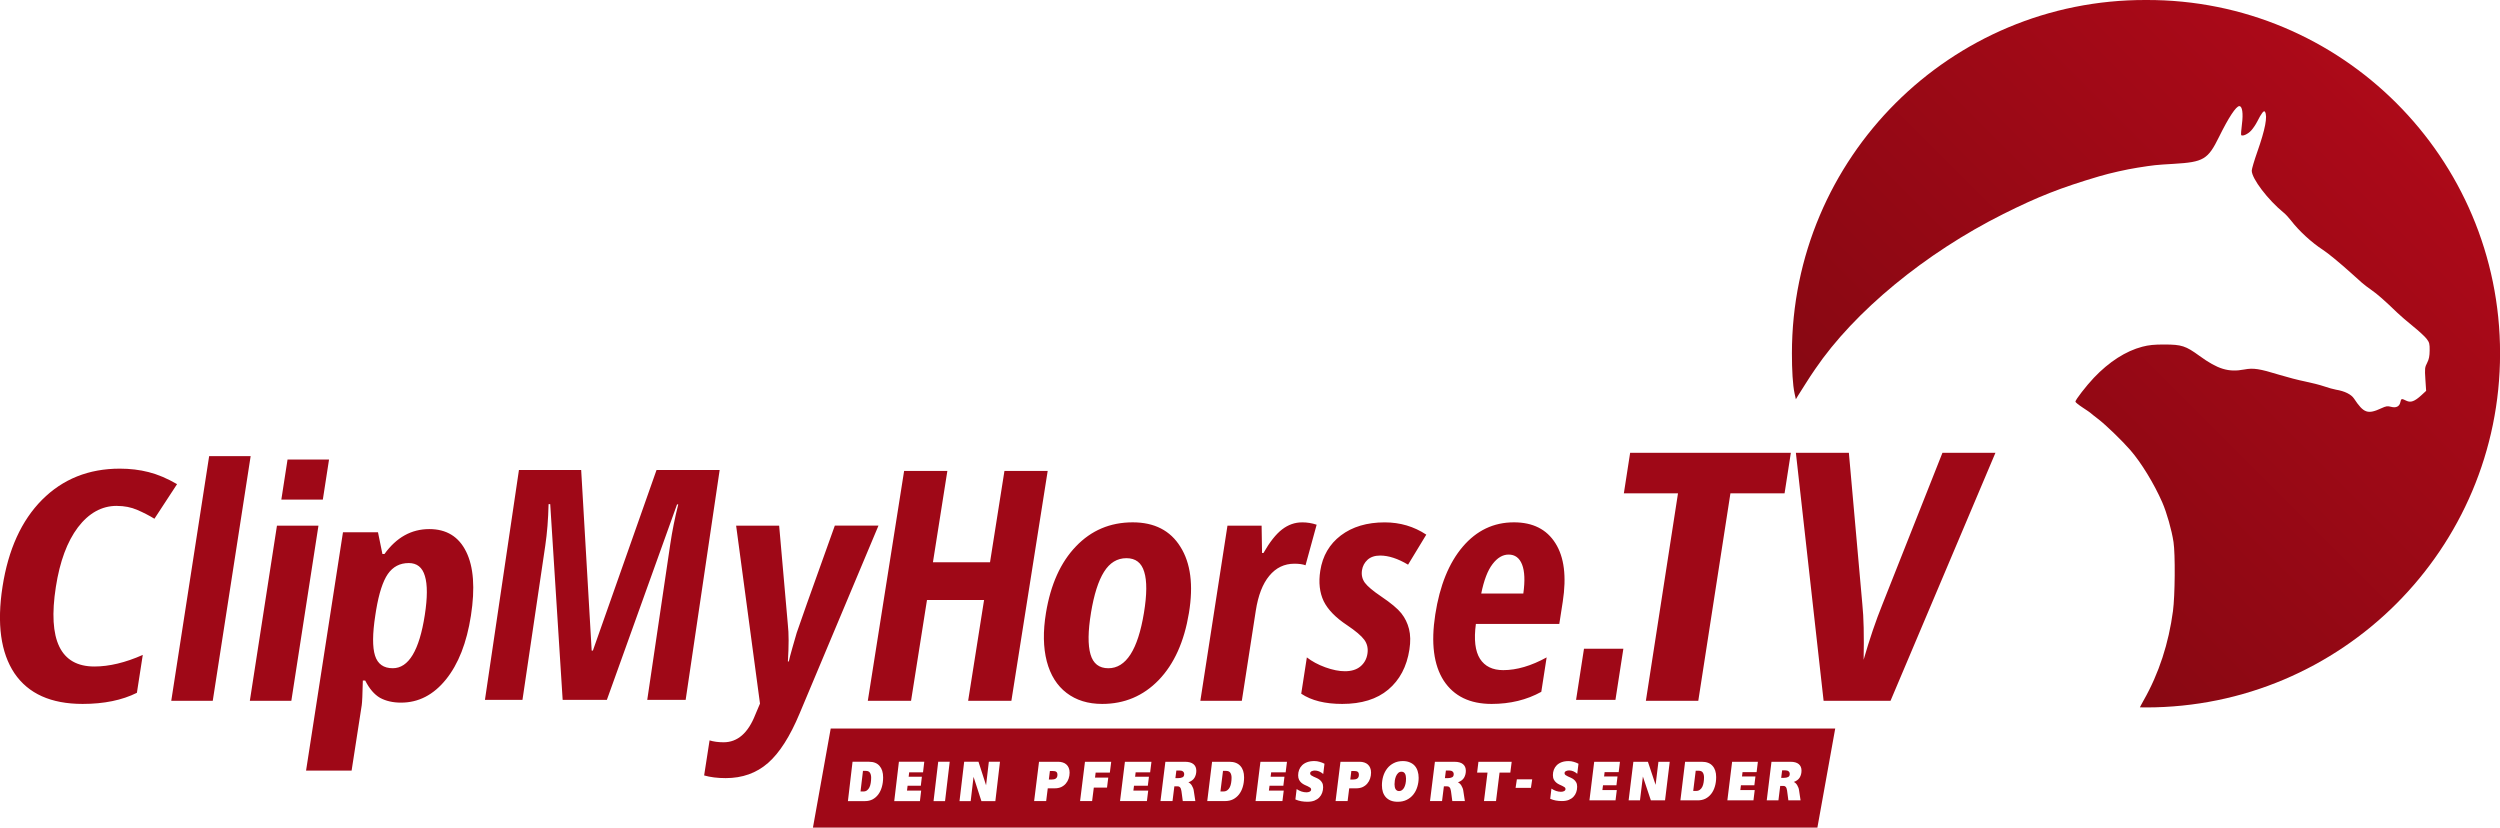 <svg width="158.75mm" height="52.564mm" version="1.1" viewBox="0 0 158.75 52.564" xmlns="http://www.w3.org/2000/svg">
 <defs>
  <linearGradient id="a" x1="283.41" x2="370.55" y1="-315.9" y2="-403.08" gradientTransform="matrix(.514 0 0 .514 -32.023 207.44)" gradientUnits="userSpaceOnUse">
   <stop stop-color="#7a0710" offset="0"/>
   <stop stop-color="#b50a1a" offset="1"/>
  </linearGradient>
 </defs>
 <path d="m7.414 32.123q-1.425 0-2.465 1.362-1.027 1.362-1.403 3.788-0.782 5.05 2.446 5.05 1.413 0 3.074-0.736l-0.373 2.406q-1.413 0.706-3.448 0.706-3.009 0-4.328-1.948-1.305-1.958-0.757-5.497 0.548-3.539 2.511-5.517 1.975-1.978 4.936-1.978 0.975 0 1.83 0.219 0.868 0.219 1.806 0.765l-1.437 2.197q-0.501-0.308-1.083-0.557-0.581-0.258-1.312-0.258zm6.096 12.376h-2.635l2.406-15.534h2.635zm4.99 0h-2.635l1.722-11.121h2.635zm6.966 0.118c-0.518 0-0.963-0.102-1.334-0.305-0.363-0.21-0.677-0.576-0.941-1.097h-0.151c-0.019 0.865-0.042 1.387-0.07 1.565l-0.643 4.153h-2.892l2.344-15.135h2.223l0.282 1.383h0.129c0.761-1.056 1.709-1.584 2.846-1.584 1.093 0 1.875 0.48 2.345 1.441 0.471 0.954 0.571 2.306 0.3 4.055-0.267 1.724-0.796 3.075-1.588 4.055-0.792 0.98-1.742 1.469-2.849 1.469zm0.488-8.863c-0.561 0-1.003 0.232-1.327 0.696-0.315 0.458-0.563 1.221-0.743 2.29l-0.052 0.334c-0.181 1.17-0.187 2.023-0.018 2.557 0.169 0.534 0.545 0.801 1.127 0.801 1.007 0 1.685-1.126 2.034-3.377 0.171-1.107 0.174-1.934 6e-3 -2.481-0.16-0.547-0.502-0.821-1.027-0.821zm9.775 8.687-0.79-12.429h-0.104q-0.033 1.438-0.21 2.635l-1.448 9.793h-2.383l2.159-14.595h3.952l0.667 11.47h0.076l4.042-11.47h4.009l-2.159 14.595h-2.439l1.463-9.893q0.182-1.228 0.504-2.516h-0.076l-4.455 12.409zm11.015-11.063h2.732l0.552 6.279c0.065 0.559 0.066 1.341 3e-3 2.346h0.059c0.033-0.16 0.105-0.443 0.221-0.849 0.117-0.413 0.21-0.735 0.279-0.968 0.069-0.233 0.876-2.502 2.421-6.809h2.772l-5.004 11.92c-0.61 1.464-1.281 2.516-2.013 3.155-0.733 0.639-1.627 0.958-2.683 0.958-0.521 0-0.978-0.057-1.37-0.17l0.345-2.226c0.258 0.08 0.556 0.12 0.892 0.12 0.884 0 1.556-0.586 2.014-1.757l0.296-0.699zm17.479 11.121h-2.746l1.011-6.399h-3.625l-1.011 6.399h-2.746l2.305-14.595h2.746l-0.916 5.8h3.625l0.916-5.8h2.746zm11.275-5.58q-0.45 2.735-1.92 4.263-1.468 1.517-3.591 1.517-1.345 0-2.26-0.699-0.915-0.699-1.257-2.007-0.34-1.318-0.051-3.075 0.445-2.705 1.903-4.223 1.46-1.527 3.603-1.527 2.07 0 3.033 1.557 0.975 1.547 0.54 4.193zm-6.221 0q-0.286 1.737-0.032 2.626 0.253 0.888 1.136 0.888 1.681 0 2.259-3.514 0.287-1.747 0.018-2.606-0.257-0.869-1.129-0.869-0.883 0-1.425 0.869-0.54 0.859-0.828 2.606zm13.403-5.75q0.485 0 0.927 0.15l-0.706 2.576q-0.262-0.1-0.707-0.1-0.96 0-1.594 0.769-0.632 0.759-0.858 2.216l-0.886 5.72h-2.634l1.722-11.121h2.168l0.028 1.737h0.089q0.598-1.048 1.182-1.497 0.584-0.449 1.268-0.449zm6.818 8.076q-0.252 1.627-1.345 2.546-1.081 0.908-2.923 0.908-1.634 0-2.602-0.649l0.357-2.306q0.486 0.379 1.17 0.629 0.694 0.25 1.248 0.25 0.614 0 0.977-0.299 0.375-0.309 0.452-0.809 0.079-0.509-0.199-0.888-0.278-0.379-1.094-0.928-1.087-0.719-1.486-1.527-0.388-0.819-0.216-1.927 0.22-1.418 1.308-2.246 1.099-0.829 2.782-0.829 1.465 0 2.642 0.779l-1.157 1.907q-0.97-0.579-1.772-0.579-0.505 0-0.804 0.27-0.289 0.27-0.35 0.659-0.07 0.449 0.183 0.799 0.263 0.349 1.034 0.869 0.932 0.629 1.28 1.068 0.348 0.439 0.489 0.998 0.141 0.559 0.025 1.308zm5.217 3.454q-2.069 0-3.038-1.478-0.958-1.487-0.537-4.203 0.427-2.755 1.745-4.303 1.319-1.547 3.249-1.547 1.802 0 2.636 1.328 0.835 1.318 0.466 3.704l-0.22 1.418h-5.297q-0.201 1.487 0.261 2.216 0.463 0.719 1.473 0.719 1.287 0 2.759-0.809l-0.339 2.186q-1.386 0.769-3.158 0.769zm1.083-9.484q-0.564 0-1.025 0.609-0.459 0.599-0.715 1.867h2.673q0.169-1.218-0.08-1.847-0.249-0.629-0.853-0.629zm-77.539-6.035h2.635l-0.394 2.543h-2.635zm82.324 12.016h2.5l-0.502 3.244h-2.5zm7.258 3.305h-3.328l2.04-13.175h-3.438l0.399-2.575h10.205l-0.399 2.575h-3.438zm15.505-15.75h3.365l-6.663 15.75h-4.249l-1.761-15.75h3.365l0.856 9.62q0.129 1.228 0.081 3.523 0.56-1.95 1.196-3.523z" fill="#9f0817" stroke-width=".265" style="font-variant-caps:normal;font-variant-ligatures:normal;font-variant-numeric:normal"/>
 <path d="m136.27 44.922c12.417 0 22.484-10.066 22.484-22.484s-10.066-22.483-22.474-22.438c-12.427-0.045-22.493 10.021-22.493 22.438 0 1.051 0.051 2.009 0.168 2.543l0.082 0.372 0.14-0.234c0.077-0.129 0.276-0.444 0.442-0.7 0.261-0.419 0.447-0.691 0.648-0.986 2.487-3.656 6.978-7.358 11.943-9.844 2.214-1.108 3.639-1.668 6.098-2.396 0.668-0.198 1.727-0.436 2.42-0.545 1.085-0.17 1.122-0.174 2.316-0.245 1.884-0.112 2.159-0.276 2.863-1.706 0.611-1.24 1.085-1.959 1.291-1.959 0.189 0 0.255 0.466 0.165 1.151-0.047 0.358-0.068 0.67-0.046 0.692 0.087 0.087 0.419-0.063 0.625-0.284 0.119-0.128 0.293-0.383 0.386-0.567 0.278-0.55 0.428-0.742 0.496-0.635 0.178 0.281 0.018 1.12-0.485 2.547-0.194 0.551-0.353 1.089-0.353 1.195 0 0.505 1.031 1.859 2.04 2.679 0.115 0.093 0.316 0.309 0.447 0.48 0.515 0.67 1.319 1.41 2.041 1.876 0.306 0.197 1.071 0.827 1.763 1.45 0.247 0.223 0.558 0.502 0.691 0.62 0.133 0.119 0.413 0.333 0.622 0.476 0.358 0.245 0.866 0.692 1.644 1.446 0.186 0.18 0.635 0.566 0.996 0.857 0.362 0.291 0.748 0.647 0.858 0.791 0.178 0.233 0.199 0.314 0.195 0.745-4e-3 0.362-0.044 0.56-0.162 0.788-0.146 0.282-0.154 0.358-0.11 1.039l0.048 0.735-0.3 0.276c-0.433 0.398-0.683 0.488-0.964 0.348-0.299-0.149-0.321-0.143-0.374 0.101-0.06 0.274-0.276 0.376-0.605 0.285-0.207-0.057-0.305-0.042-0.598 0.094-0.87 0.403-1.125 0.313-1.735-0.609-0.18-0.273-0.596-0.479-1.145-0.569-0.149-0.024-0.489-0.119-0.755-0.211-0.266-0.091-0.81-0.231-1.21-0.311-0.399-0.079-1.125-0.267-1.613-0.416-1.296-0.397-1.667-0.454-2.25-0.344-1 0.189-1.68-0.018-2.85-0.869-0.87-0.632-1.125-0.715-2.208-0.718-0.663-2e-3 -0.998 0.032-1.417 0.141-1.048 0.275-2.107 0.954-3.075 1.973-0.484 0.51-1.171 1.397-1.172 1.516-2.7e-4 0.039 0.209 0.209 0.466 0.376 0.257 0.167 0.482 0.323 0.501 0.346 0.019 0.023 0.231 0.192 0.471 0.375 0.477 0.363 1.526 1.376 2.049 1.977 0.691 0.794 1.514 2.142 2.028 3.318 0.286 0.654 0.603 1.773 0.715 2.523 0.117 0.783 0.096 3.407-0.036 4.39-0.27 2.02-0.881 3.943-1.866 5.668-0.099 0.171-0.233 0.436-0.233 0.436z" fill="url(#a)" stroke-width=".53"/>
 <g transform="matrix(.48 0 0 .551 3.982 20.226)" fill="#9f0817" stroke-width=".514" style="font-variant-caps:normal;font-variant-ligatures:normal;font-variant-numeric:normal" aria-label="SENDER">
  <path d="m227.72 52.934c0.211 0 0.389-0.031 0.534-0.093s0.217-0.18 0.217-0.354c0-0.137-0.054-0.24-0.161-0.31-0.103-0.07-0.246-0.106-0.428-0.106h-0.416l-0.124 0.863zm-1.664-1.85h2.514c0.484 0 0.848 0.089 1.093 0.267 0.244 0.178 0.366 0.428 0.366 0.751 0 0.298-0.079 0.563-0.236 0.795-0.157 0.228-0.42 0.399-0.788 0.515 0.079 0.021 0.157 0.064 0.236 0.13 0.079 0.062 0.149 0.137 0.211 0.224 0.062 0.087 0.114 0.18 0.155 0.279 0.045 0.095 0.074 0.184 0.087 0.267l0.211 1.217h-1.614l-0.13-0.863c-0.012-0.091-0.027-0.184-0.043-0.279-0.017-0.095-0.041-0.182-0.074-0.261s-0.083-0.141-0.149-0.186c-0.062-0.05-0.149-0.074-0.261-0.074h-0.422l-0.236 1.664h-1.546zm-5.207 0h3.408l-0.168 1.192h-1.863l-0.068 0.497h1.776l-0.143 1.018h-1.776l-0.081 0.553h1.906l-0.168 1.186h-3.452zm-5.146 3.359h0.379c0.199 0 0.364-0.043 0.497-0.13 0.137-0.087 0.244-0.201 0.323-0.341 0.083-0.145 0.141-0.31 0.174-0.497 0.037-0.19 0.056-0.385 0.056-0.584 0-0.236-0.054-0.424-0.161-0.565-0.103-0.141-0.29-0.211-0.559-0.211h-0.379zm-1.074-3.359h2.216c0.621 0 1.091 0.155 1.409 0.466 0.323 0.31 0.484 0.743 0.484 1.298 0 0.397-0.058 0.762-0.174 1.093-0.112 0.327-0.273 0.608-0.484 0.844s-0.466 0.42-0.764 0.553c-0.298 0.128-0.633 0.192-1.006 0.192h-2.303zm-3.529 0h1.496l-0.621 4.445h-1.875l-1.055-2.744-0.385 2.744h-1.502l0.627-4.445h1.925l1.018 2.657zm-8.497 0h3.408l-0.168 1.192h-1.863l-0.068 0.497h1.776l-0.143 1.018h-1.776l-0.081 0.553h1.906l-0.168 1.186h-3.452zm-4.247 4.526c-0.298 0-0.575-0.021-0.832-0.062-0.252-0.041-0.499-0.108-0.739-0.199l0.161-1.173c0.199 0.116 0.406 0.207 0.621 0.273 0.215 0.062 0.428 0.093 0.639 0.093 0.074 0 0.147-0.006 0.217-0.019 0.074-0.012 0.139-0.031 0.192-0.056 0.058-0.025 0.103-0.058 0.137-0.099 0.037-0.041 0.056-0.091 0.056-0.149 0-0.083-0.041-0.151-0.124-0.205-0.083-0.054-0.186-0.106-0.31-0.155-0.124-0.05-0.259-0.103-0.404-0.161-0.141-0.058-0.273-0.132-0.397-0.224s-0.228-0.205-0.31-0.341c-0.083-0.137-0.124-0.308-0.124-0.515 0-0.215 0.041-0.42 0.124-0.615 0.083-0.195 0.209-0.366 0.379-0.515s0.385-0.267 0.646-0.354c0.261-0.087 0.571-0.13 0.931-0.13 0.232 0 0.457 0.029 0.677 0.087 0.219 0.054 0.428 0.126 0.627 0.217l-0.161 1.161c-0.348-0.261-0.71-0.391-1.086-0.391-0.062 0-0.128 0.006-0.199 0.019-0.07 0.012-0.137 0.031-0.199 0.056-0.058 0.025-0.106 0.058-0.143 0.099-0.037 0.037-0.056 0.085-0.056 0.143 0 0.087 0.041 0.159 0.124 0.217 0.083 0.054 0.186 0.106 0.31 0.155s0.257 0.101 0.397 0.155c0.145 0.054 0.279 0.124 0.404 0.211 0.124 0.087 0.228 0.197 0.31 0.329 0.083 0.132 0.124 0.3 0.124 0.503 0 0.224-0.041 0.435-0.124 0.633-0.079 0.199-0.201 0.372-0.366 0.521-0.161 0.149-0.368 0.269-0.621 0.36-0.248 0.087-0.542 0.13-0.882 0.13zm-3.955-2.502-0.168 0.98h-2.029l0.168-0.98zm-5.912-0.777h-1.375l0.173-1.245h4.399l-0.179 1.245h-1.426l-0.467 3.281h-1.592zm-5.245 0.638c0.217 0 0.401-0.032 0.55-0.095s0.224-0.183 0.224-0.36c0-0.139-0.055-0.244-0.166-0.316-0.107-0.072-0.254-0.107-0.441-0.107h-0.428l-0.128 0.879zm-1.714-1.884h2.59c0.499 0 0.874 0.091 1.125 0.272 0.252 0.181 0.377 0.436 0.377 0.765 0 0.303-0.081 0.573-0.243 0.809-0.162 0.232-0.433 0.407-0.812 0.525 0.081 0.021 0.162 0.065 0.243 0.133 0.081 0.063 0.153 0.139 0.217 0.228 0.064 0.088 0.117 0.183 0.16 0.284 0.047 0.097 0.077 0.188 0.089 0.272l0.217 1.239h-1.663l-0.134-0.879c-0.013-0.093-0.028-0.188-0.045-0.284s-0.043-0.185-0.077-0.266-0.085-0.143-0.153-0.19c-0.064-0.051-0.153-0.076-0.269-0.076h-0.435l-0.243 1.694h-1.592zm-5.34 2.604c0 0.105 0.011 0.204 0.032 0.297s0.055 0.175 0.102 0.247c0.047 0.067 0.109 0.122 0.185 0.164 0.077 0.042 0.171 0.063 0.281 0.063 0.132 0 0.254-0.032 0.364-0.095 0.115-0.067 0.213-0.162 0.294-0.284 0.081-0.126 0.145-0.278 0.192-0.455s0.07-0.377 0.07-0.601c0-0.105-0.011-0.206-0.032-0.303-0.017-0.097-0.049-0.181-0.096-0.253-0.047-0.076-0.109-0.135-0.185-0.177-0.077-0.042-0.173-0.063-0.288-0.063-0.179 0-0.328 0.053-0.448 0.158-0.119 0.101-0.215 0.228-0.288 0.379-0.068 0.152-0.117 0.312-0.147 0.48-0.026 0.169-0.038 0.316-0.038 0.443zm1.093-2.687c0.35 0 0.654 0.048 0.914 0.145 0.264 0.093 0.484 0.223 0.659 0.392s0.305 0.373 0.39 0.613c0.089 0.236 0.134 0.495 0.134 0.778 0 0.362-0.06 0.71-0.179 1.043-0.115 0.333-0.29 0.628-0.524 0.885-0.23 0.253-0.518 0.455-0.863 0.607-0.345 0.152-0.744 0.228-1.196 0.228-0.35 0-0.657-0.044-0.921-0.133-0.26-0.093-0.477-0.221-0.652-0.386-0.175-0.169-0.307-0.369-0.396-0.601-0.085-0.232-0.128-0.491-0.128-0.778 0-0.367 0.058-0.716 0.173-1.049 0.119-0.337 0.294-0.634 0.524-0.891 0.234-0.261 0.524-0.468 0.87-0.619 0.345-0.156 0.744-0.234 1.196-0.234zm-6.948 2.13h0.358c0.107 0 0.207-0.008 0.301-0.025 0.098-0.017 0.181-0.044 0.249-0.082 0.072-0.042 0.128-0.097 0.166-0.164 0.043-0.072 0.064-0.162 0.064-0.272 0-0.097-0.015-0.173-0.045-0.228-0.03-0.059-0.072-0.103-0.128-0.133-0.056-0.034-0.124-0.055-0.205-0.063-0.077-0.013-0.164-0.019-0.262-0.019h-0.358zm-1.298-2.048h2.551c0.217 0 0.418 0.027 0.601 0.082 0.183 0.051 0.341 0.129 0.473 0.234 0.132 0.101 0.234 0.23 0.307 0.386 0.077 0.156 0.115 0.337 0.115 0.544 0 0.24-0.043 0.47-0.128 0.689-0.081 0.215-0.205 0.407-0.371 0.575-0.162 0.169-0.367 0.303-0.614 0.405-0.247 0.097-0.535 0.145-0.863 0.145h-0.914l-0.211 1.467h-1.592zm-4.346 4.608c-0.307 0-0.593-0.021-0.857-0.063-0.26-0.042-0.514-0.11-0.761-0.202l0.166-1.195c0.205 0.118 0.418 0.211 0.639 0.278 0.222 0.063 0.441 0.095 0.659 0.095 0.077 0 0.151-0.006 0.224-0.019 0.077-0.013 0.143-0.032 0.198-0.057 0.06-0.025 0.107-0.059 0.141-0.101 0.038-0.042 0.058-0.093 0.058-0.152 0-0.084-0.043-0.154-0.128-0.209-0.085-0.055-0.192-0.107-0.32-0.158s-0.266-0.105-0.416-0.164c-0.145-0.059-0.281-0.135-0.409-0.228s-0.234-0.209-0.32-0.348c-0.085-0.139-0.128-0.314-0.128-0.525 0-0.219 0.043-0.428 0.128-0.626 0.085-0.198 0.215-0.373 0.39-0.525s0.396-0.272 0.665-0.36c0.269-0.088 0.588-0.133 0.959-0.133 0.239 0 0.471 0.029 0.697 0.088 0.226 0.055 0.441 0.129 0.646 0.221l-0.166 1.182c-0.358-0.266-0.731-0.398-1.119-0.398-0.064 0-0.132 0.006-0.205 0.019-0.072 0.013-0.141 0.032-0.205 0.057-0.06 0.025-0.109 0.059-0.147 0.101-0.038 0.038-0.058 0.086-0.058 0.145 0 0.088 0.043 0.162 0.128 0.221 0.085 0.055 0.192 0.107 0.32 0.158s0.264 0.103 0.409 0.158c0.149 0.055 0.288 0.126 0.416 0.215 0.128 0.088 0.234 0.2 0.32 0.335 0.085 0.135 0.128 0.306 0.128 0.512 0 0.228-0.043 0.442-0.128 0.645-0.081 0.202-0.207 0.379-0.377 0.531-0.166 0.152-0.379 0.274-0.639 0.367-0.256 0.088-0.558 0.133-0.908 0.133zm-6.242-4.608h3.511l-0.173 1.214h-1.918l-0.07 0.506h1.829l-0.147 1.037h-1.829l-0.083 0.563h1.963l-0.173 1.207h-3.555zm-5.291 3.42h0.39c0.205 0 0.375-0.044 0.512-0.133 0.141-0.088 0.252-0.204 0.333-0.348 0.085-0.147 0.145-0.316 0.179-0.506 0.038-0.194 0.058-0.392 0.058-0.594 0-0.24-0.055-0.432-0.166-0.575-0.107-0.143-0.298-0.215-0.576-0.215h-0.39zm-1.106-3.42h2.283c0.639 0 1.123 0.158 1.452 0.474 0.333 0.316 0.499 0.756 0.499 1.321 0 0.405-0.06 0.775-0.179 1.113-0.115 0.333-0.281 0.62-0.499 0.86-0.217 0.24-0.48 0.428-0.787 0.563-0.307 0.131-0.652 0.196-1.036 0.196h-2.372zm-4.464 1.884c0.217 0 0.401-0.032 0.55-0.095s0.224-0.183 0.224-0.36c0-0.139-0.055-0.244-0.166-0.316-0.107-0.072-0.254-0.107-0.441-0.107h-0.428l-0.128 0.879zm-1.714-1.884h2.59c0.499 0 0.874 0.091 1.125 0.272 0.252 0.181 0.377 0.436 0.377 0.765 0 0.303-0.081 0.573-0.243 0.809-0.162 0.232-0.433 0.407-0.812 0.525 0.081 0.021 0.162 0.065 0.243 0.133 0.081 0.063 0.153 0.139 0.217 0.228 0.064 0.088 0.117 0.183 0.16 0.284 0.047 0.097 0.077 0.188 0.089 0.272l0.217 1.239h-1.663l-0.134-0.879c-0.013-0.093-0.028-0.188-0.045-0.284s-0.043-0.185-0.077-0.266-0.085-0.143-0.153-0.19c-0.064-0.051-0.154-0.076-0.269-0.076h-0.435l-0.243 1.694h-1.592zm-5.353 0h3.511l-0.173 1.214h-1.918l-0.07 0.506h1.829l-0.147 1.037h-1.829l-0.083 0.563h1.963l-0.173 1.207h-3.555zm-5.285 0h3.472l-0.179 1.245h-1.88l-0.083 0.582h1.752l-0.166 1.151h-1.746l-0.224 1.549h-1.592zm-4.78 2.048h0.358c0.107 0 0.207-0.008 0.301-0.025 0.098-0.017 0.181-0.044 0.249-0.082 0.072-0.042 0.128-0.097 0.166-0.164 0.043-0.072 0.064-0.162 0.064-0.272 0-0.097-0.015-0.173-0.045-0.228-0.03-0.059-0.072-0.103-0.128-0.133-0.056-0.034-0.124-0.055-0.205-0.063-0.077-0.013-0.164-0.019-0.262-0.019h-0.358zm-1.298-2.048h2.551c0.217 0 0.418 0.027 0.601 0.082 0.183 0.051 0.341 0.129 0.473 0.234 0.132 0.101 0.234 0.23 0.307 0.386 0.077 0.156 0.115 0.337 0.115 0.544 0 0.24-0.043 0.47-0.128 0.689-0.081 0.215-0.205 0.407-0.371 0.575-0.162 0.169-0.367 0.303-0.614 0.405-0.247 0.097-0.535 0.145-0.863 0.145h-0.914l-0.211 1.467h-1.592zm-6.638-0.002h1.473l-0.611 4.534h-1.846l-1.039-2.799-0.379 2.799h-1.479l0.617-4.534h1.895l1.002 2.71zm-5.794 4.534h-1.522l0.617-4.534h1.522zm-6.103-4.534h3.355l-0.165 1.216h-1.833l-0.067 0.507h1.748l-0.141 1.038h-1.748l-0.08 0.564h1.876l-0.165 1.21h-3.398zm-5.078 3.426h0.373c0.196 0 0.359-0.044 0.489-0.133 0.134-0.089 0.24-0.205 0.318-0.348 0.082-0.148 0.139-0.317 0.171-0.507 0.037-0.194 0.055-0.393 0.055-0.595 0-0.241-0.053-0.433-0.159-0.576-0.102-0.144-0.285-0.215-0.55-0.215h-0.373zm-1.057-3.426h2.182c0.611 0 1.074 0.158 1.387 0.475 0.318 0.317 0.477 0.758 0.477 1.323 0 0.405-0.057 0.777-0.171 1.115-0.11 0.334-0.269 0.621-0.477 0.861s-0.458 0.428-0.752 0.564c-0.293 0.131-0.623 0.196-0.99 0.196h-2.267zm-2.888-3.827-2.351 11.418h132.88l2.359-11.418z" fill="#9f0817" stroke-width=".514"/>
 </g>
</svg>
